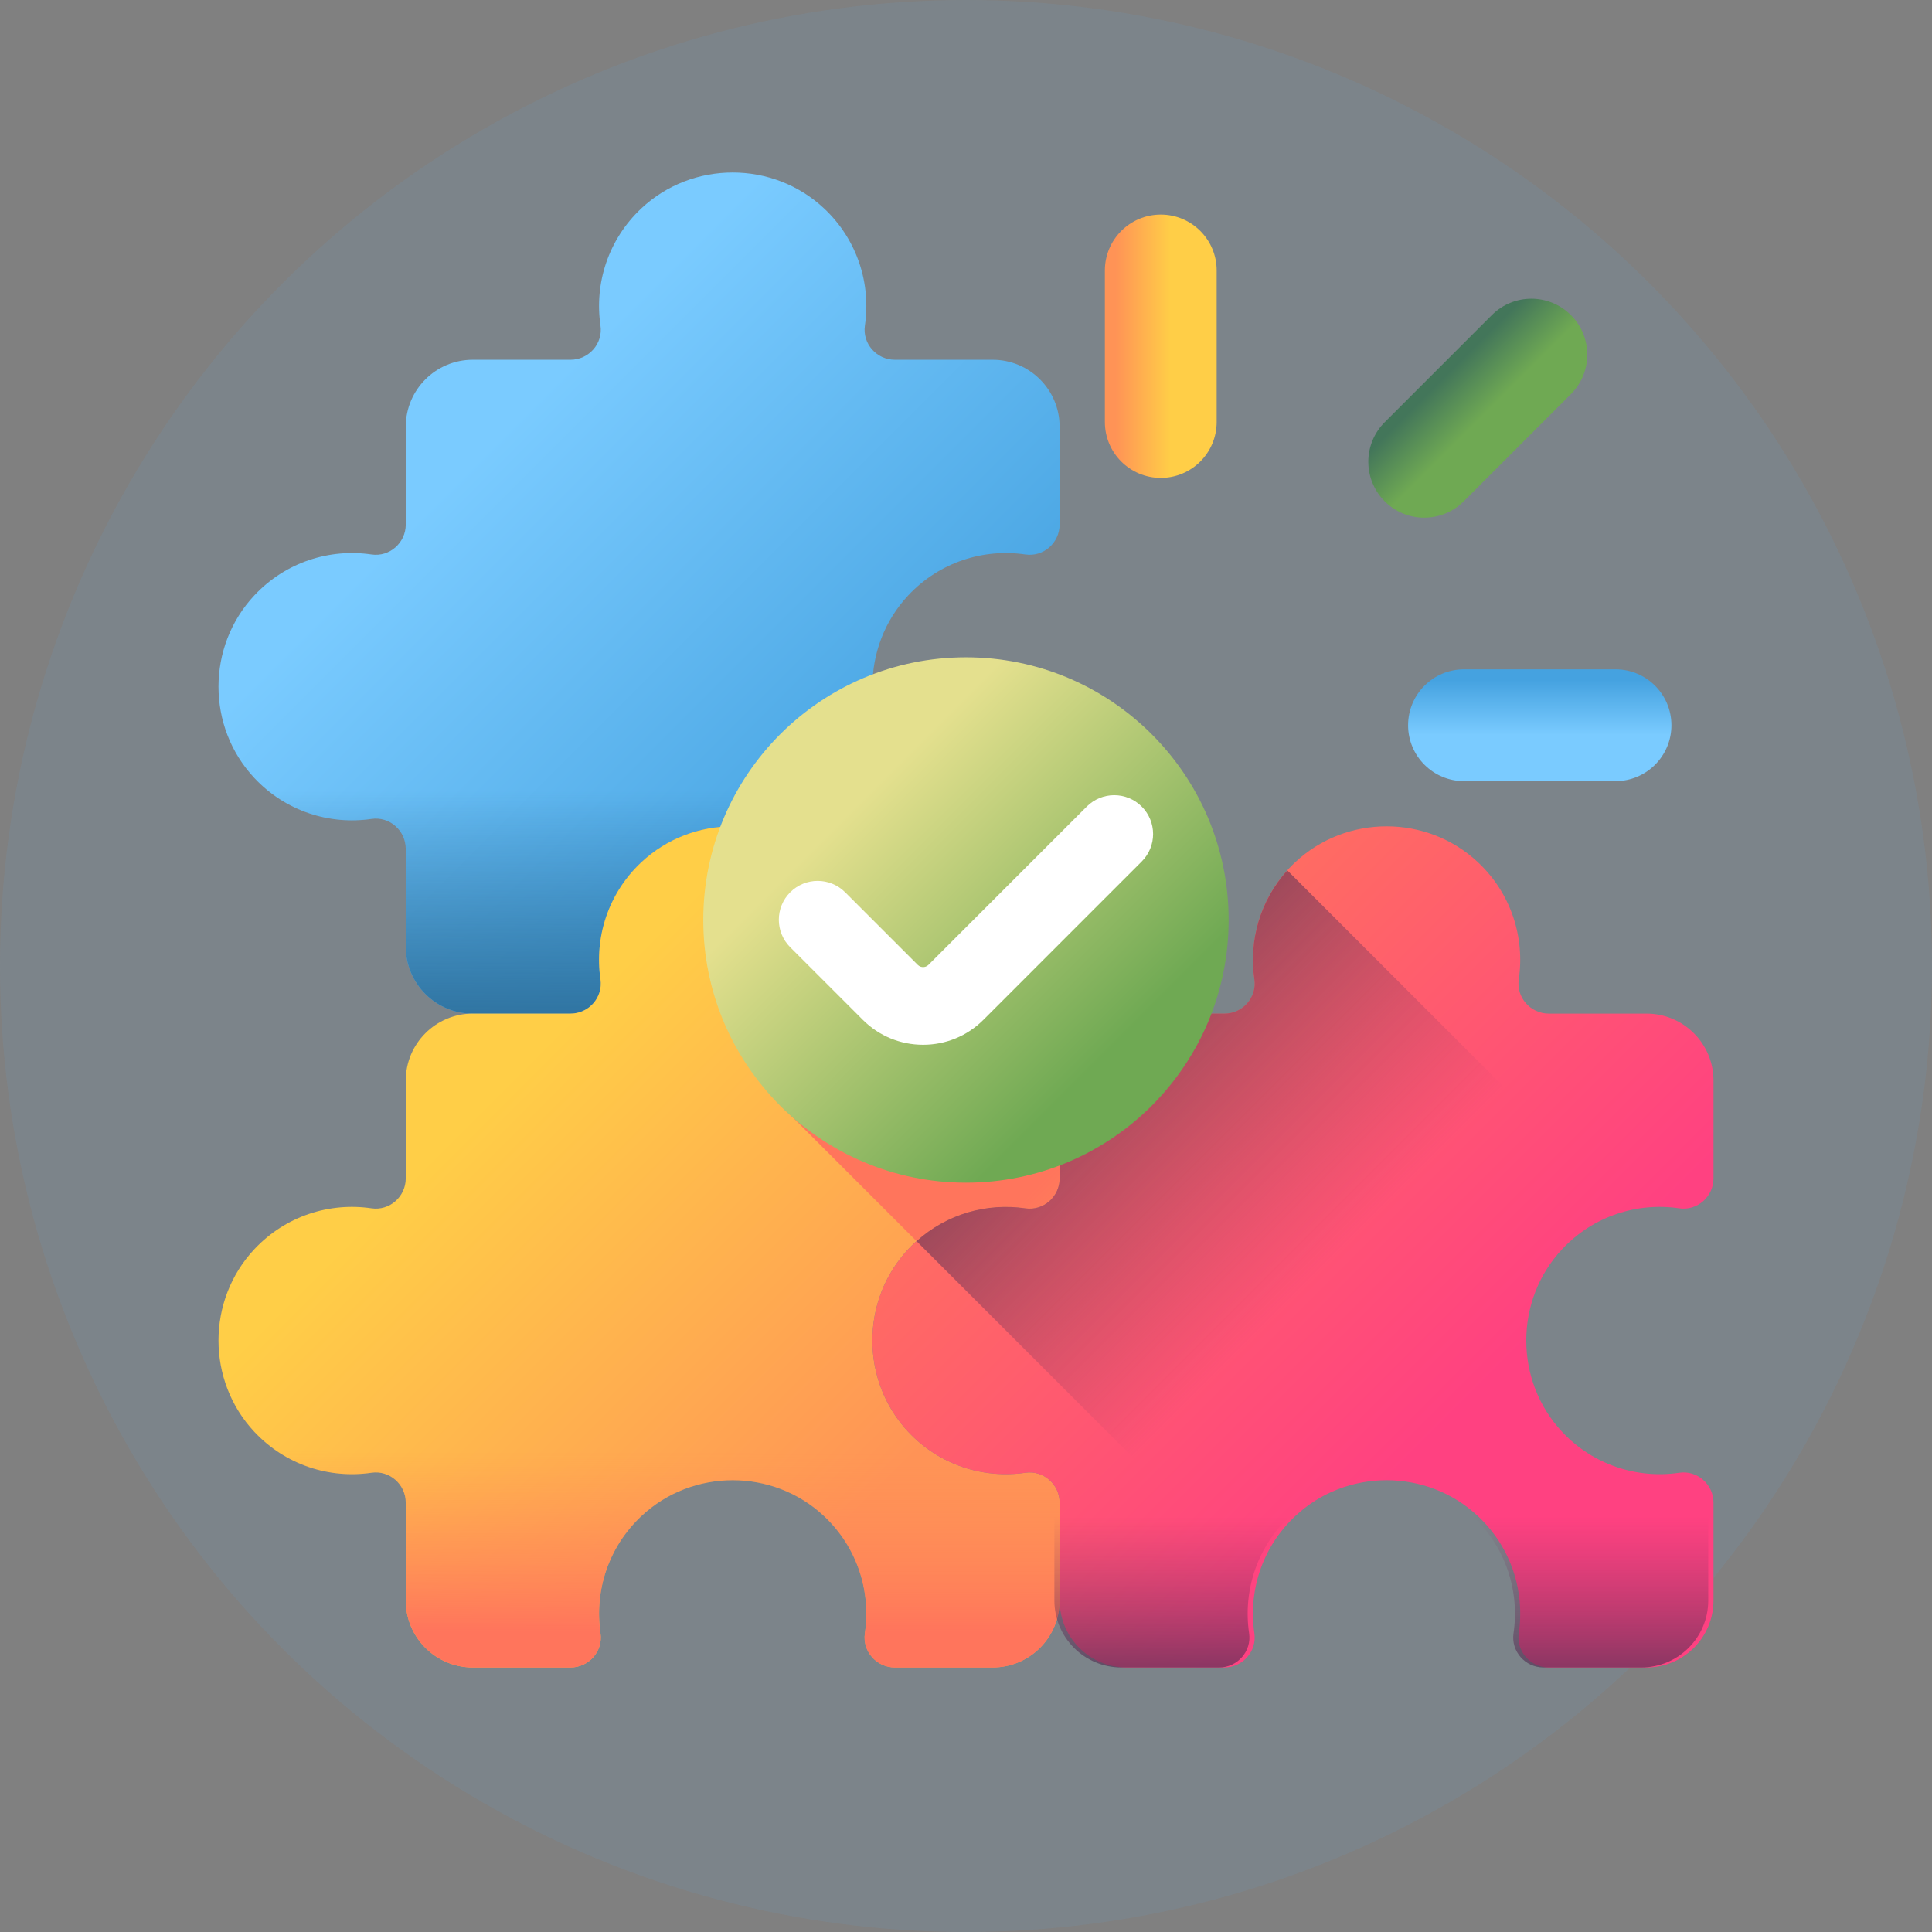 <svg width="168" height="168" viewBox="0 0 168 168" fill="none" xmlns="http://www.w3.org/2000/svg">
<rect x="0" y="0" width="168" height="168" fill="#808080" stroke="none"/>
<circle opacity="0.1" cx="84" cy="84" r="84" fill="#5BB1EB"/>
<path d="M78.988 51.762C74.818 56.201 74.818 63.224 78.988 67.663C81.71 70.561 85.537 71.744 89.164 71.21C90.738 70.978 92.142 72.224 92.142 73.814V82.315C92.142 85.533 89.534 88.142 86.315 88.142H77.815C76.224 88.142 74.978 86.738 75.21 85.164C75.744 81.537 74.562 77.71 71.664 74.988C67.225 70.817 60.201 70.817 55.762 74.988C52.864 77.709 51.682 81.537 52.216 85.164C52.448 86.738 51.202 88.142 49.611 88.142H41.11C37.892 88.142 35.283 85.533 35.283 82.315V73.814C35.283 72.224 33.878 70.978 32.303 71.21C28.679 71.743 24.849 70.561 22.128 67.663C17.957 63.224 17.957 56.201 22.128 51.762C24.849 48.864 28.679 47.682 32.303 48.215C33.878 48.447 35.283 47.202 35.283 45.611V37.11C35.283 33.892 37.892 31.284 41.11 31.284H49.611C51.201 31.284 52.447 29.878 52.215 28.303C51.681 24.679 52.864 20.849 55.761 18.128C60.201 13.957 67.224 13.957 71.663 18.128C74.561 20.849 75.743 24.679 75.21 28.303C74.978 29.878 76.223 31.284 77.814 31.284H86.315C89.533 31.284 92.141 33.892 92.141 37.11V45.611C92.141 47.202 90.737 48.447 89.163 48.215C85.537 47.682 81.71 48.864 78.988 51.762Z" fill="url(#paint0_linear_5001_631)"/>
<path d="M22.127 67.663C24.848 70.561 28.678 71.743 32.303 71.21C33.877 70.978 35.283 72.224 35.283 73.814V82.315C35.283 85.533 37.891 88.142 41.109 88.142H49.61C51.2 88.142 52.446 86.738 52.214 85.164C51.681 81.537 52.863 77.71 55.761 74.988C60.2 70.817 67.223 70.817 71.662 74.988C74.56 77.709 75.742 81.537 75.209 85.164C74.977 86.738 76.222 88.142 77.813 88.142H86.314C89.532 88.142 92.14 85.533 92.14 82.315V73.814C92.14 72.224 90.737 70.978 89.162 71.21C85.536 71.743 81.708 70.561 78.987 67.663C77.698 66.292 76.809 64.674 76.317 62.961H19.457C19.95 64.674 20.839 66.292 22.127 67.663Z" fill="url(#paint1_linear_5001_631)"/>
<path d="M78.988 108.616C74.818 113.056 74.818 120.079 78.988 124.518C81.71 127.416 85.537 128.598 89.164 128.064C90.738 127.833 92.142 129.078 92.142 130.669V139.17C92.142 142.388 89.534 144.996 86.315 144.996H77.815C76.224 144.996 74.978 143.592 75.21 142.018C75.744 138.392 74.562 134.564 71.664 131.842C67.225 127.672 60.201 127.672 55.762 131.842C52.864 134.564 51.682 138.391 52.216 142.018C52.448 143.592 51.202 144.996 49.611 144.996H41.11C37.892 144.996 35.283 142.388 35.283 139.17V130.669C35.283 129.078 33.878 127.833 32.303 128.064C28.679 128.598 24.849 127.416 22.128 124.518C17.957 120.079 17.957 113.056 22.128 108.616C24.849 105.718 28.679 104.536 32.303 105.07C33.878 105.302 35.283 104.056 35.283 102.466V93.965C35.283 90.747 37.892 88.138 41.11 88.138H49.611C51.201 88.138 52.447 86.733 52.215 85.158C51.681 81.534 52.864 77.704 55.761 74.983C60.201 70.812 67.224 70.812 71.663 74.983C74.561 77.704 75.743 81.534 75.21 85.158C74.978 86.732 76.223 88.138 77.814 88.138H86.315C89.533 88.138 92.141 90.747 92.141 93.965V102.466C92.141 104.056 90.737 105.302 89.163 105.07C85.537 104.536 81.71 105.718 78.988 108.616Z" fill="url(#paint2_linear_5001_631)"/>
<path d="M135.847 108.616C131.676 113.056 131.676 120.079 135.847 124.518C138.568 127.416 142.396 128.598 146.022 128.064C147.596 127.833 149 129.078 149 130.669V139.17C149 142.388 146.392 144.996 143.174 144.996H134.673C133.083 144.996 131.837 143.592 132.069 142.018C132.602 138.392 131.42 134.564 128.522 131.842C124.083 127.672 117.06 127.672 112.621 131.842C109.723 134.564 108.541 138.391 109.074 142.018C109.306 143.592 108.061 144.996 106.47 144.996H97.969C94.751 144.996 92.143 142.388 92.143 139.17V130.669C92.143 129.078 90.737 127.833 89.163 128.064C85.538 128.598 81.709 127.416 78.987 124.518C74.817 120.079 74.817 113.056 78.987 108.616C81.709 105.718 85.538 104.536 89.163 105.07C90.737 105.302 92.143 104.056 92.143 102.466V93.965C92.143 90.747 94.751 88.138 97.969 88.138H106.47C108.061 88.138 109.306 86.733 109.074 85.158C108.541 81.534 109.723 77.704 112.621 74.983C117.06 70.812 124.083 70.812 128.522 74.983C131.42 77.704 132.602 81.534 132.069 85.158C131.837 86.732 133.083 88.138 134.673 88.138H143.174C146.392 88.138 149 90.747 149 93.965V102.466C149 104.056 147.597 105.302 146.022 105.07C142.396 104.536 138.568 105.718 135.847 108.616Z" fill="url(#paint3_linear_5001_631)"/>
<path d="M89.165 105.07C90.74 105.302 92.144 104.056 92.144 102.465V93.965C92.144 90.746 89.535 88.138 86.317 88.138H77.816C76.226 88.138 74.98 86.732 75.212 85.158C75.745 81.534 74.563 77.704 71.665 74.982C69.46 72.91 66.616 71.869 63.768 71.856C62.847 74.346 62.346 77.096 62.346 80.042C62.346 86.837 64.185 92.935 68.894 97.119L79.701 107.927C82.356 105.536 85.844 104.581 89.165 105.07Z" fill="url(#paint4_linear_5001_631)"/>
<path d="M134.673 144.996H143.173C146.392 144.996 149 142.388 149 139.17V130.669C149 129.078 147.596 127.833 146.022 128.065C142.396 128.598 138.568 127.416 135.846 124.518C131.676 120.079 131.676 113.056 135.846 108.617C137.449 106.91 139.437 105.803 141.541 105.286L111.939 75.684C109.543 78.34 108.585 81.834 109.074 85.158C109.306 86.732 108.06 88.138 106.47 88.138H97.969C94.751 88.138 92.142 90.746 92.142 93.965V102.465C92.142 104.056 90.737 105.302 89.162 105.07C85.843 104.581 82.354 105.536 79.699 107.926L109.294 137.521C109.812 135.423 110.918 133.442 112.62 131.843C117.059 127.672 124.083 127.672 128.522 131.843C131.42 134.564 132.602 138.392 132.068 142.018C131.836 143.593 133.082 144.996 134.673 144.996Z" fill="url(#paint5_linear_5001_631)"/>
<path d="M83.997 102.841C96.612 102.841 106.839 92.614 106.839 79.998C106.839 67.383 96.612 57.156 83.997 57.156C71.381 57.156 61.154 67.383 61.154 79.998C61.154 92.614 71.381 102.841 83.997 102.841Z" fill="url(#paint6_linear_5001_631)"/>
<path d="M80.27 90.85C78.288 90.85 76.425 90.078 75.023 88.677L68.714 82.368C67.395 81.048 67.395 78.909 68.714 77.59C70.033 76.27 72.172 76.27 73.492 77.59L79.801 83.899C79.962 84.06 80.145 84.094 80.27 84.094C80.395 84.094 80.578 84.06 80.739 83.899L94.502 70.136C95.821 68.817 97.96 68.817 99.279 70.136C100.599 71.455 100.599 73.595 99.279 74.914L85.516 88.677C84.115 90.078 82.252 90.85 80.27 90.85Z" fill="white"/>
<path d="M22.127 124.518C24.848 127.416 28.678 128.598 32.303 128.064C33.877 127.832 35.283 129.078 35.283 130.669V139.17C35.283 142.388 37.891 144.996 41.109 144.996H49.61C51.2 144.996 52.446 143.592 52.214 142.018C51.681 138.392 52.863 134.564 55.761 131.842C60.2 127.672 67.223 127.672 71.662 131.842C74.56 134.564 75.742 138.391 75.209 142.018C74.977 143.592 76.222 144.996 77.813 144.996H86.314C89.532 144.996 92.14 142.388 92.14 139.17V130.669C92.14 129.078 90.737 127.832 89.162 128.064C85.536 128.598 81.708 127.416 78.987 124.518C77.698 123.146 76.809 121.528 76.317 119.816H19.457C19.95 121.528 20.839 123.146 22.127 124.518Z" fill="url(#paint7_linear_5001_631)"/>
<path d="M78.529 124.518C81.251 127.416 85.08 128.598 88.705 128.064C90.279 127.832 91.685 129.078 91.685 130.669V139.17C91.685 142.388 94.293 144.996 97.511 144.996H106.012C107.603 144.996 108.849 143.592 108.617 142.018C108.083 138.392 109.265 134.564 112.163 131.842C116.602 127.672 123.626 127.672 128.065 131.842C130.963 134.564 132.145 138.391 131.611 142.018C131.379 143.592 132.625 144.996 134.215 144.996H142.716C145.934 144.996 148.543 142.388 148.543 139.17V130.669C148.543 129.078 147.139 127.832 145.565 128.064C141.938 128.598 138.111 127.416 135.389 124.518C134.1 123.146 133.211 121.528 132.719 119.816H75.859C76.352 121.528 77.241 123.146 78.529 124.518Z" fill="url(#paint8_linear_5001_631)"/>
<path d="M120.408 43.591C118.51 41.693 118.51 38.615 120.408 36.717L129.725 27.4C131.623 25.502 134.701 25.502 136.599 27.4C138.497 29.298 138.497 32.375 136.599 34.273L127.282 43.591C125.383 45.489 122.306 45.489 120.408 43.591Z" fill="url(#paint9_linear_5001_631)"/>
<path d="M100.937 41.557C98.252 41.557 96.076 39.381 96.076 36.696V23.519C96.076 20.835 98.252 18.659 100.937 18.659C103.621 18.659 105.797 20.835 105.797 23.519V36.696C105.797 39.381 103.621 41.557 100.937 41.557Z" fill="url(#paint10_linear_5001_631)"/>
<path d="M122.443 63.063C122.443 60.379 124.619 58.203 127.304 58.203H140.481C143.165 58.203 145.341 60.379 145.341 63.063C145.341 65.748 143.165 67.924 140.481 67.924H127.304C124.619 67.924 122.443 65.748 122.443 63.063Z" fill="url(#paint11_linear_5001_631)"/>
<defs>
<linearGradient id="paint0_linear_5001_631" x1="42.632" y1="38.632" x2="76.665" y2="72.665" gradientUnits="userSpaceOnUse">
<stop stop-color="#7ACBFF"/>
<stop offset="1" stop-color="#45A2E0"/>
</linearGradient>
<linearGradient id="paint1_linear_5001_631" x1="55.799" y1="68.783" x2="55.799" y2="88.722" gradientUnits="userSpaceOnUse">
<stop stop-color="#2F73A0" stop-opacity="0"/>
<stop offset="1" stop-color="#2F73A0"/>
</linearGradient>
<linearGradient id="paint2_linear_5001_631" x1="42.632" y1="95.486" x2="76.665" y2="129.52" gradientUnits="userSpaceOnUse">
<stop stop-color="#FFCE47"/>
<stop offset="1" stop-color="#FF9356"/>
</linearGradient>
<linearGradient id="paint3_linear_5001_631" x1="88.753" y1="84.749" x2="126.846" y2="122.843" gradientUnits="userSpaceOnUse">
<stop stop-color="#FF755C"/>
<stop offset="1" stop-color="#FF4181"/>
</linearGradient>
<linearGradient id="paint4_linear_5001_631" x1="110.256" y1="124.095" x2="89.806" y2="103.644" gradientUnits="userSpaceOnUse">
<stop stop-color="#FF9356" stop-opacity="0"/>
<stop offset="1" stop-color="#FF755C"/>
</linearGradient>
<linearGradient id="paint5_linear_5001_631" x1="114.721" y1="110.707" x2="82.228" y2="78.214" gradientUnits="userSpaceOnUse">
<stop stop-color="#843561" stop-opacity="0"/>
<stop offset="1" stop-color="#3A2F4D"/>
</linearGradient>
<linearGradient id="paint6_linear_5001_631" x1="74.204" y1="70.205" x2="95.927" y2="91.928" gradientUnits="userSpaceOnUse">
<stop stop-color="#E4E08E"/>
<stop offset="1" stop-color="#6FA953"/>
</linearGradient>
<linearGradient id="paint7_linear_5001_631" x1="55.799" y1="126.131" x2="55.799" y2="141.806" gradientUnits="userSpaceOnUse">
<stop stop-color="#FF9356" stop-opacity="0"/>
<stop offset="1" stop-color="#FF755C"/>
</linearGradient>
<linearGradient id="paint8_linear_5001_631" x1="112.201" y1="131.866" x2="112.201" y2="151.424" gradientUnits="userSpaceOnUse">
<stop stop-color="#843561" stop-opacity="0"/>
<stop offset="1" stop-color="#3A2F4D"/>
</linearGradient>
<linearGradient id="paint9_linear_5001_631" x1="129.003" y1="36.113" x2="125.622" y2="32.733" gradientUnits="userSpaceOnUse">
<stop stop-color="#6FA953"/>
<stop offset="1" stop-color="#43765A"/>
</linearGradient>
<linearGradient id="paint10_linear_5001_631" x1="101.791" y1="30.108" x2="97.009" y2="30.108" gradientUnits="userSpaceOnUse">
<stop stop-color="#FFCE47"/>
<stop offset="1" stop-color="#FF9356"/>
</linearGradient>
<linearGradient id="paint11_linear_5001_631" x1="133.892" y1="63.917" x2="133.892" y2="59.136" gradientUnits="userSpaceOnUse">
<stop stop-color="#7ACBFF"/>
<stop offset="1" stop-color="#45A2E0"/>
</linearGradient>
</defs>
</svg>
